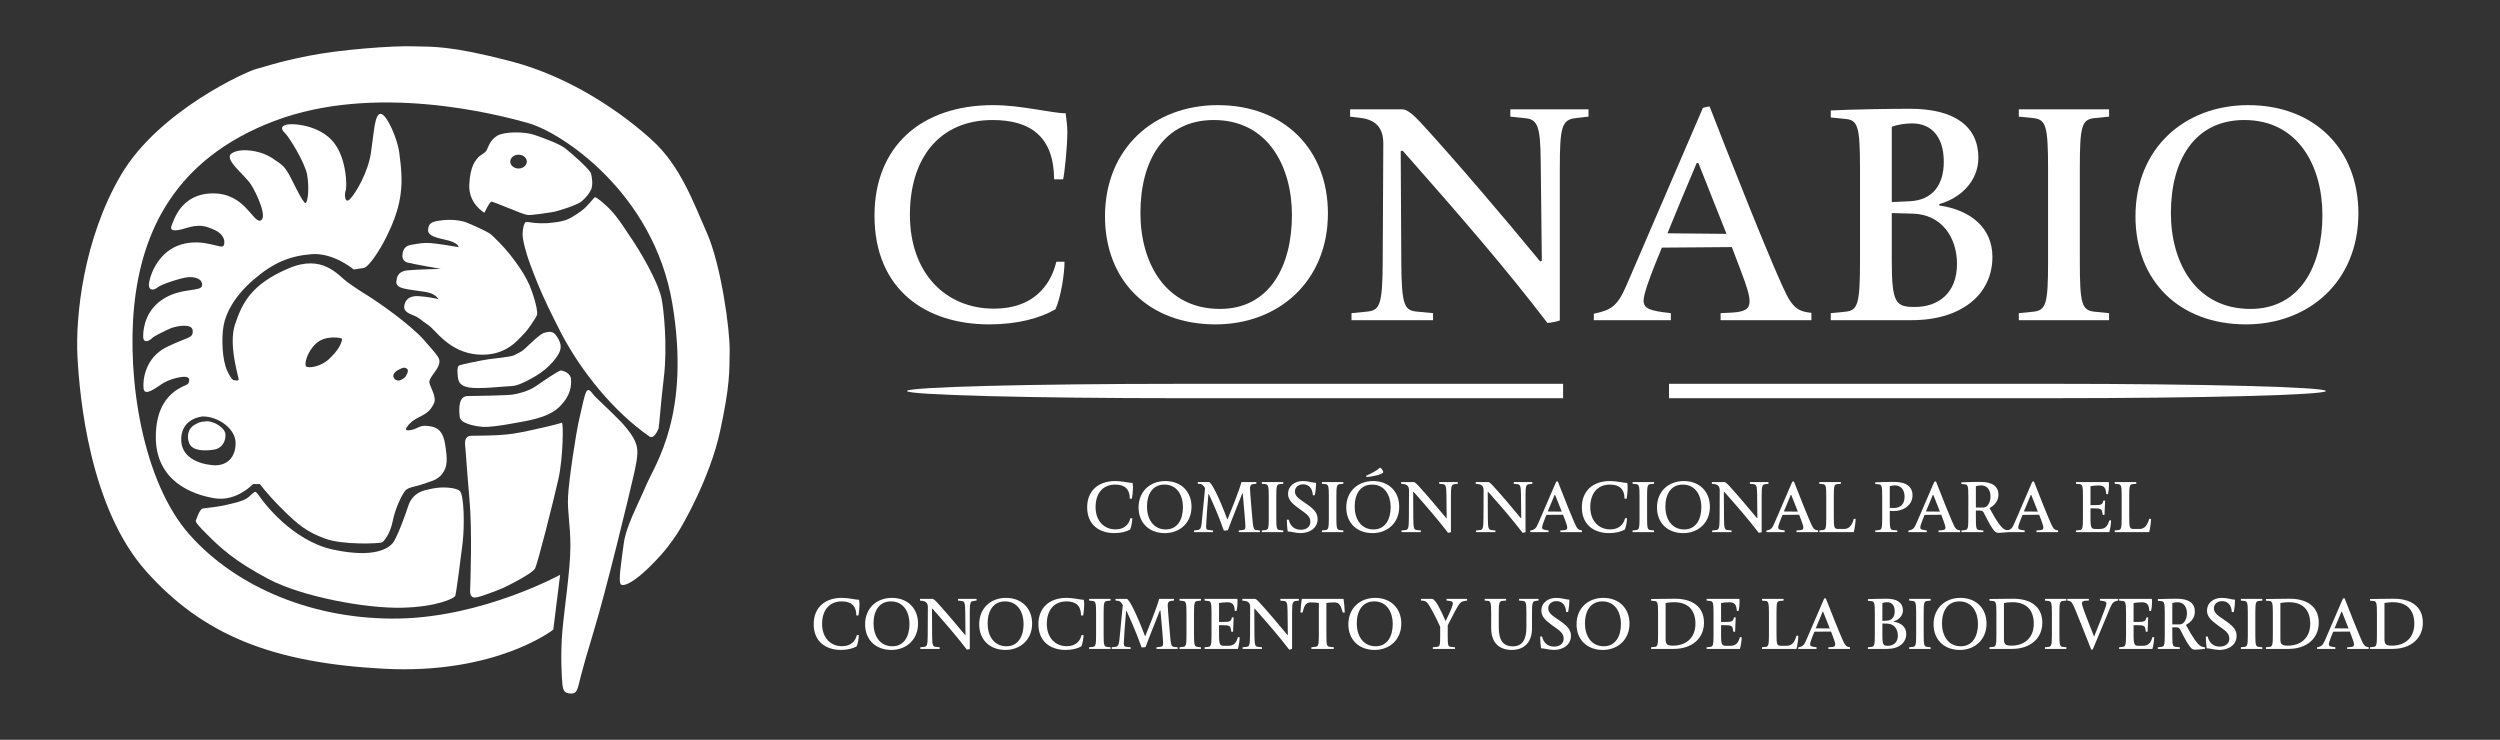 <?xml version="1.0" encoding="utf-8"?>
<!-- Generator: Adobe Illustrator 16.0.0, SVG Export Plug-In . SVG Version: 6.00 Build 0)  -->
<!DOCTYPE svg PUBLIC "-//W3C//DTD SVG 1.1//EN" "http://www.w3.org/Graphics/SVG/1.1/DTD/svg11.dtd">
<svg version="1.1" id="Capa_1" xmlns="http://www.w3.org/2000/svg" xmlns:xlink="http://www.w3.org/1999/xlink" x="0px" y="0px"
	 width="270.335px" height="80px" viewBox="0 0 270.335 80" enable-background="new 0 0 270.335 80" xml:space="preserve">
<rect x="0" y="0" width="270.335" height="80" fill="#333333" stroke="none"/>
<g>
	<g>
		<path fill="#FFFFFF" d="M127.797,43.06c-16.415,0-29.723-0.35-29.723-0.78c0-0.432,13.308-0.777,29.723-0.777h41.228v1.558
			H127.797z"/>
		<path fill="#FFFFFF" d="M221.753,41.502c16.436,0,29.758,0.351,29.758,0.779c0,0.431-13.322,0.778-29.758,0.778h-41.275v-1.558
			H221.753z"/>
	</g>
	<g>
		<path fill="#FFFFFF" d="M120.505,57.647c-1.624,0-2.945-0.888-2.945-2.793c0-1.769,1.191-2.837,3.046-2.837
			c0.729,0,1.508,0.209,1.863,0.209c0.014,0.109,0.042,0.325,0.042,0.469c0,0.405-0.072,1.076-0.108,1.229h-0.23
			c-0.008-1.099-0.606-1.523-1.581-1.523c-1.342,0-2.122,0.951-2.122,2.432c0,1.509,0.923,2.411,2.158,2.411
			c0.967,0,1.444-0.549,1.603-1.205h0.209c0,0.295-0.086,0.888-0.231,1.221C121.819,57.489,121.228,57.647,120.505,57.647z"/>
		<path fill="#FFFFFF" d="M123.119,54.876c0-1.755,1.263-2.858,2.894-2.858c1.711,0,2.83,1.142,2.83,2.779
			c0,1.746-1.271,2.851-2.887,2.851C124.238,57.647,123.119,56.521,123.119,54.876z M127.918,54.84c0-1.234-0.606-2.439-2.006-2.439
			c-1.27,0-1.884,1.024-1.884,2.389c0,1.277,0.643,2.461,2.042,2.461C127.342,57.25,127.918,56.153,127.918,54.84z"/>
		<path fill="#FFFFFF" d="M129.118,57.539v-0.181l0.346-0.035c0.326-0.037,0.412-0.196,0.477-0.745
			c0.036-0.339,0.289-2.886,0.368-3.788c-0.159-0.274-0.31-0.426-0.477-0.448l-0.31-0.035v-0.181h1.205
			c0.26,0,1.061,1.566,1.978,4.014h0.043c0.296-0.715,1.293-3.206,1.494-4.014h1.61v0.181l-0.318,0.035
			c-0.26,0.029-0.368,0.174-0.368,0.462c0,0.369,0.261,3.4,0.304,3.774c0.058,0.491,0.115,0.724,0.396,0.745l0.369,0.035v0.181
			h-2.281v-0.181l0.332-0.035c0.333-0.029,0.383-0.116,0.383-0.404c0-0.354-0.173-2.297-0.287-3.553h-0.052
			c-0.469,1.185-1.119,2.773-1.559,3.978c-0.08,0.009-0.339,0.037-0.426,0.037c-0.627-1.769-1.256-3.133-1.631-3.956h-0.043
			c-0.115,1.227-0.252,3.133-0.252,3.486c0,0.332,0.058,0.391,0.426,0.418l0.318,0.029v0.181H129.118z"/>
		<path fill="#FFFFFF" d="M136.446,57.539v-0.181l0.367-0.035c0.332-0.037,0.383-0.196,0.383-1.293v-2.39
			c0-1.104-0.057-1.256-0.383-1.291l-0.367-0.036v-0.188h2.316v0.188l-0.369,0.036c-0.332,0.035-0.383,0.188-0.383,1.291v2.39
			c0,1.097,0.051,1.256,0.383,1.293l0.369,0.035v0.181H136.446z"/>
		<path fill="#FFFFFF" d="M139.247,57.466c-0.053-0.273-0.094-0.894-0.094-1.27h0.201c0.174,0.715,0.629,1.09,1.328,1.09
			c0.541,0,1.012-0.302,1.012-0.845c0-0.461-0.262-0.751-0.68-1.054l-0.619-0.447c-0.594-0.434-1.113-0.88-1.113-1.522
			c0-0.888,0.723-1.4,1.594-1.4c0.629,0,1.025,0.181,1.432,0.194c0,0.419-0.043,0.938-0.137,1.344h-0.211
			c-0.043-0.787-0.441-1.185-1.061-1.185c-0.484,0-0.873,0.304-0.873,0.772c0,0.433,0.316,0.707,0.814,1.046l0.541,0.376
			c0.832,0.576,1.098,0.996,1.098,1.566c0,0.995-0.895,1.516-1.832,1.516C140.112,57.647,139.593,57.474,139.247,57.466z"/>
		<path fill="#FFFFFF" d="M142.942,57.539v-0.181l0.367-0.035c0.332-0.037,0.383-0.196,0.383-1.293v-2.39
			c0-1.104-0.057-1.256-0.383-1.291l-0.367-0.036v-0.188h2.316v0.188l-0.367,0.036c-0.332,0.035-0.383,0.188-0.383,1.291v2.39
			c0,1.097,0.051,1.256,0.383,1.293l0.367,0.035v0.181H142.942z"/>
		<path fill="#FFFFFF" d="M145.577,54.876c0-1.755,1.264-2.858,2.895-2.858c1.711,0,2.83,1.142,2.83,2.779
			c0,1.746-1.27,2.851-2.887,2.851C146.696,57.647,145.577,56.521,145.577,54.876z M150.378,54.84c0-1.234-0.607-2.439-2.008-2.439
			c-1.27,0-1.883,1.024-1.883,2.389c0,1.277,0.643,2.461,2.043,2.461C149.8,57.25,150.378,56.153,150.378,54.84z M147.743,51.439
			c0.447-0.188,1.176-0.577,1.479-0.865h0.029c0.123,0.079,0.326,0.331,0.326,0.462c0,0.267-1.301,0.534-1.834,0.549V51.439z"/>
		<path fill="#FFFFFF" d="M152.862,53.187l-0.051,0.015l0.014,2.829c0.008,1.162,0.08,1.264,0.434,1.293l0.381,0.035v0.181h-2.092
			v-0.181l0.367-0.035c0.361-0.029,0.426-0.152,0.434-1.293l0.014-3.024c0-0.434-0.217-0.621-0.605-0.664l-0.244-0.028v-0.188h1.342
			c0.121,0,0.287,0.145,0.469,0.339c0.836,0.909,2.107,2.396,3.068,3.565l0.043-0.014l-0.029-2.563
			c-0.008-0.946-0.094-1.075-0.426-1.104l-0.354-0.036v-0.188h2.006v0.188l-0.316,0.036c-0.369,0.035-0.42,0.223-0.42,1.291v3.906
			c-0.072,0.028-0.225,0.057-0.316,0.064C155.503,56.204,154.37,54.896,152.862,53.187z"/>
		<path fill="#FFFFFF" d="M160.925,53.187l-0.051,0.015l0.014,2.829c0.008,1.162,0.08,1.264,0.434,1.293l0.383,0.035v0.181h-2.094
			v-0.181l0.367-0.035c0.363-0.029,0.426-0.152,0.436-1.293l0.014-3.024c0-0.434-0.217-0.621-0.607-0.664l-0.244-0.028v-0.188h1.342
			c0.123,0,0.289,0.145,0.469,0.339c0.838,0.909,2.107,2.396,3.068,3.565l0.043-0.014l-0.029-2.563
			c-0.008-0.946-0.092-1.075-0.426-1.104l-0.354-0.036v-0.188h2.008v0.188l-0.318,0.036c-0.369,0.035-0.418,0.223-0.418,1.291v3.906
			c-0.072,0.028-0.225,0.057-0.318,0.064C163.567,56.204,162.433,54.896,160.925,53.187z"/>
		<path fill="#FFFFFF" d="M165.472,57.539v-0.166c0.449-0.094,0.607-0.188,0.846-0.743l1.957-4.541
			c0.064-0.021,0.129-0.036,0.174-0.036c0.322,0.846,1.746,4.469,2.033,4.945c0.174,0.281,0.326,0.325,0.578,0.354v0.187h-2.332
			v-0.181l0.297-0.015c0.338-0.021,0.447-0.094,0.447-0.296c0-0.137-0.064-0.36-0.217-0.758l-0.238-0.628
			c-0.201,0-1.631,0.015-1.797,0.015l-0.188,0.463c-0.115,0.287-0.281,0.735-0.281,0.894c0,0.21,0.158,0.269,0.699,0.325v0.181
			H165.472z M168.157,53.504h-0.043c-0.236,0.557-0.525,1.256-0.75,1.805l1.516,0.015L168.157,53.504z"/>
		<path fill="#FFFFFF" d="M173.999,57.647c-1.625,0-2.947-0.888-2.947-2.793c0-1.769,1.191-2.837,3.047-2.837
			c0.729,0,1.508,0.209,1.863,0.209c0.014,0.109,0.043,0.325,0.043,0.469c0,0.405-0.072,1.076-0.107,1.229h-0.232
			c-0.008-1.099-0.607-1.523-1.58-1.523c-1.342,0-2.123,0.951-2.123,2.432c0,1.509,0.924,2.411,2.158,2.411
			c0.967,0,1.443-0.549,1.604-1.205h0.209c0,0.295-0.086,0.888-0.232,1.221C175.312,57.489,174.72,57.647,173.999,57.647z"/>
		<path fill="#FFFFFF" d="M176.538,57.539v-0.181l0.369-0.035c0.332-0.037,0.383-0.196,0.383-1.293v-2.39
			c0-1.104-0.059-1.256-0.383-1.291l-0.369-0.036v-0.188h2.318v0.188l-0.369,0.036c-0.332,0.035-0.381,0.188-0.381,1.291v2.39
			c0,1.097,0.049,1.256,0.381,1.293l0.369,0.035v0.181H176.538z"/>
		<path fill="#FFFFFF" d="M179.175,54.876c0-1.755,1.262-2.858,2.895-2.858c1.709,0,2.828,1.142,2.828,2.779
			c0,1.746-1.27,2.851-2.887,2.851C180.292,57.647,179.175,56.521,179.175,54.876z M183.974,54.84c0-1.234-0.605-2.439-2.006-2.439
			c-1.27,0-1.885,1.024-1.885,2.389c0,1.277,0.645,2.461,2.043,2.461C183.396,57.25,183.974,56.153,183.974,54.84z"/>
		<path fill="#FFFFFF" d="M186.458,53.187l-0.051,0.015l0.016,2.829c0.006,1.162,0.078,1.264,0.432,1.293l0.383,0.035v0.181h-2.094
			v-0.181l0.369-0.035c0.361-0.029,0.426-0.152,0.434-1.293l0.014-3.024c0-0.434-0.217-0.621-0.605-0.664l-0.246-0.028v-0.188h1.342
			c0.123,0,0.289,0.145,0.471,0.339c0.836,0.909,2.105,2.396,3.066,3.565l0.043-0.014l-0.027-2.563
			c-0.008-0.946-0.094-1.075-0.428-1.104l-0.354-0.036v-0.188h2.008v0.188l-0.318,0.036c-0.367,0.035-0.418,0.223-0.418,1.291v3.906
			c-0.072,0.028-0.223,0.057-0.318,0.064C189.101,56.204,187.966,54.896,186.458,53.187z"/>
		<path fill="#FFFFFF" d="M191.007,57.539v-0.166c0.447-0.094,0.605-0.188,0.844-0.743l1.957-4.541
			c0.064-0.021,0.129-0.036,0.172-0.036c0.326,0.846,1.746,4.469,2.035,4.945c0.174,0.281,0.326,0.325,0.578,0.354v0.187h-2.33
			v-0.181l0.295-0.015c0.34-0.021,0.447-0.094,0.447-0.296c0-0.137-0.064-0.36-0.217-0.758l-0.238-0.628
			c-0.201,0-1.631,0.015-1.797,0.015l-0.188,0.463c-0.115,0.287-0.283,0.735-0.283,0.894c0,0.21,0.16,0.269,0.701,0.325v0.181
			H191.007z M193.69,53.504h-0.043c-0.238,0.557-0.525,1.256-0.75,1.805l1.516,0.015L193.69,53.504z"/>
		<path fill="#FFFFFF" d="M196.731,57.358l0.367-0.035c0.324-0.029,0.383-0.196,0.383-1.293v-2.39c0-1.104-0.059-1.262-0.383-1.291
			l-0.367-0.036v-0.188h2.33v0.188l-0.383,0.036c-0.33,0.029-0.381,0.188-0.381,1.291v2.318c0,1.14,0.057,1.24,0.504,1.24h0.613
			c0.557,0,0.861-0.417,1.041-1.089h0.201c0,0.346-0.094,1.061-0.201,1.429h-3.725V57.358z"/>
		<path fill="#FFFFFF" d="M202.78,57.539v-0.181l0.369-0.035c0.33-0.029,0.381-0.196,0.381-1.293v-2.39
			c0-1.089-0.057-1.24-0.381-1.27l-0.369-0.035v-0.181c0.57-0.029,1.639-0.044,2.057-0.044c1.322,0,1.971,0.548,1.971,1.458
			c0,1.062-0.975,1.695-2.029,1.695c-0.158,0-0.295-0.007-0.432-0.021v0.786c0,1.097,0.051,1.264,0.383,1.293l0.426,0.035v0.181
			H202.78z M205.95,53.699c0-0.729-0.406-1.213-1.033-1.213c-0.209,0-0.455,0.051-0.57,0.086v2.347
			c0.137,0.015,0.266,0.015,0.402,0.015C205.56,54.934,205.95,54.479,205.95,53.699z"/>
		<path fill="#FFFFFF" d="M206.366,57.539v-0.166c0.449-0.094,0.607-0.188,0.846-0.743l1.955-4.541
			c0.066-0.021,0.131-0.036,0.176-0.036c0.324,0.846,1.746,4.469,2.035,4.945c0.172,0.281,0.324,0.325,0.576,0.354v0.187h-2.33
			v-0.181l0.295-0.015c0.34-0.021,0.449-0.094,0.449-0.296c0-0.137-0.066-0.36-0.219-0.758l-0.236-0.628
			c-0.203,0-1.633,0.015-1.799,0.015l-0.188,0.463c-0.115,0.287-0.281,0.735-0.281,0.894c0,0.21,0.158,0.269,0.701,0.325v0.181
			H206.366z M209.054,53.504h-0.045c-0.238,0.557-0.525,1.256-0.75,1.805l1.516,0.015L209.054,53.504z"/>
		<path fill="#FFFFFF" d="M212.091,57.539v-0.181l0.369-0.035c0.332-0.029,0.383-0.196,0.383-1.293v-2.39
			c0-1.089-0.057-1.24-0.383-1.27l-0.369-0.035v-0.181c0.572-0.029,1.641-0.044,2.059-0.044c1.328,0,1.949,0.505,1.949,1.393
			c0,0.736-0.498,1.185-0.967,1.437c0.75,1.4,1.277,2.144,1.646,2.318c0.15,0.07,0.258,0.094,0.402,0.094v0.187
			c-0.629,0.058-0.945,0.079-1.074,0.079c-0.123,0-0.225-0.029-0.326-0.101c-0.324-0.253-0.736-1.01-1.168-1.884
			c-0.158-0.332-0.238-0.426-0.498-0.426h-0.455v0.845c0,1.097,0.049,1.241,0.383,1.271l0.426,0.035v0.181H212.091z M214.481,54.882
			c0.418,0,0.758-0.533,0.758-1.197c0-0.729-0.389-1.198-1.012-1.198c-0.209,0-0.455,0.051-0.568,0.086v2.31H214.481z"/>
		<path fill="#FFFFFF" d="M216.958,57.539v-0.166c0.447-0.094,0.605-0.188,0.846-0.743l1.955-4.541
			c0.064-0.021,0.129-0.036,0.174-0.036c0.324,0.846,1.746,4.469,2.035,4.945c0.172,0.281,0.324,0.325,0.576,0.354v0.187h-2.33
			v-0.181l0.297-0.015c0.338-0.021,0.445-0.094,0.445-0.296c0-0.137-0.064-0.36-0.215-0.758l-0.24-0.628
			c-0.201,0-1.629,0.015-1.795,0.015l-0.189,0.463c-0.115,0.287-0.279,0.735-0.279,0.894c0,0.21,0.158,0.269,0.699,0.325v0.181
			H216.958z M219.644,53.504h-0.043c-0.238,0.557-0.527,1.256-0.752,1.805l1.516,0.015L219.644,53.504z"/>
		<path fill="#FFFFFF" d="M224.487,57.539v-0.181l0.369-0.035c0.324-0.029,0.381-0.196,0.381-1.293v-2.39
			c0-1.104-0.057-1.262-0.381-1.291l-0.369-0.036v-0.188h3.545c0.014,0.107,0.021,0.224,0.021,0.331c0,0.34-0.043,0.702-0.109,0.976
			h-0.188c-0.043-0.629-0.188-0.938-0.809-0.938c-0.303,0-0.686,0.043-0.895,0.078v2.05h0.396c0.787,0,0.902-0.057,0.996-0.49h0.189
			l-0.066,1.545h-0.188l-0.051-0.296c-0.064-0.332-0.188-0.411-0.902-0.411h-0.375v1.047c0,1.11,0.102,1.183,0.584,1.183h0.404
			c0.635,0,0.875-0.324,1.047-0.931h0.195c-0.006,0.391-0.088,0.91-0.195,1.271H224.487z"/>
		<path fill="#FFFFFF" d="M228.675,57.358l0.367-0.035c0.326-0.029,0.383-0.196,0.383-1.293v-2.39c0-1.104-0.057-1.262-0.383-1.291
			l-0.367-0.036v-0.188h2.33v0.188l-0.383,0.036c-0.332,0.029-0.381,0.188-0.381,1.291v2.318c0,1.14,0.057,1.24,0.504,1.24h0.613
			c0.557,0,0.859-0.417,1.041-1.089h0.201c0,0.346-0.094,1.061-0.201,1.429h-3.725V57.358z"/>
		<path fill="#FFFFFF" d="M90.933,70.279c-1.624,0-2.945-0.888-2.945-2.792c0-1.77,1.191-2.838,3.046-2.838
			c0.729,0,1.508,0.21,1.862,0.21c0.015,0.107,0.043,0.324,0.043,0.469c0,0.404-0.072,1.075-0.108,1.228h-0.231
			c-0.007-1.097-0.606-1.524-1.581-1.524c-1.342,0-2.122,0.954-2.122,2.434c0,1.51,0.924,2.411,2.158,2.411
			c0.967,0,1.443-0.549,1.603-1.206h0.209c0,0.296-0.086,0.888-0.231,1.22C92.247,70.121,91.655,70.279,90.933,70.279z"/>
		<path fill="#FFFFFF" d="M93.547,67.508c0-1.754,1.263-2.858,2.895-2.858c1.711,0,2.83,1.141,2.83,2.779
			c0,1.747-1.271,2.851-2.887,2.851C94.666,70.279,93.547,69.154,93.547,67.508z M98.347,67.472c0-1.233-0.606-2.44-2.006-2.44
			c-1.271,0-1.884,1.026-1.884,2.391c0,1.277,0.643,2.461,2.042,2.461C97.769,69.883,98.347,68.786,98.347,67.472z"/>
		<path fill="#FFFFFF" d="M100.831,65.819l-0.051,0.014l0.014,2.83c0.007,1.162,0.08,1.263,0.434,1.291l0.382,0.036v0.181h-2.093
			V69.99l0.368-0.036c0.361-0.028,0.426-0.151,0.433-1.291l0.014-3.024c0-0.434-0.216-0.621-0.606-0.665l-0.246-0.029v-0.187h1.342
			c0.123,0,0.289,0.145,0.469,0.34c0.838,0.909,2.108,2.396,3.068,3.565l0.043-0.014l-0.028-2.563
			c-0.007-0.945-0.094-1.075-0.426-1.104l-0.354-0.038v-0.187h2.007v0.187l-0.317,0.038c-0.369,0.035-0.418,0.223-0.418,1.291v3.906
			c-0.073,0.028-0.225,0.057-0.318,0.064C103.473,68.837,102.339,67.529,100.831,65.819z"/>
		<path fill="#FFFFFF" d="M105.884,67.508c0-1.754,1.263-2.858,2.895-2.858c1.71,0,2.829,1.141,2.829,2.779
			c0,1.747-1.271,2.851-2.887,2.851C107.003,70.279,105.884,69.154,105.884,67.508z M110.685,67.472c0-1.233-0.607-2.44-2.007-2.44
			c-1.27,0-1.884,1.026-1.884,2.391c0,1.277,0.643,2.461,2.043,2.461C110.106,69.883,110.685,68.786,110.685,67.472z"/>
		<path fill="#FFFFFF" d="M115.232,70.279c-1.624,0-2.945-0.888-2.945-2.792c0-1.77,1.191-2.838,3.046-2.838
			c0.729,0,1.508,0.21,1.862,0.21c0.015,0.107,0.044,0.324,0.044,0.469c0,0.404-0.073,1.075-0.108,1.228h-0.232
			c-0.007-1.097-0.605-1.524-1.58-1.524c-1.342,0-2.122,0.954-2.122,2.434c0,1.51,0.924,2.411,2.158,2.411
			c0.967,0,1.443-0.549,1.603-1.206h0.209c0,0.296-0.086,0.888-0.231,1.22C116.546,70.121,115.954,70.279,115.232,70.279z"/>
		<path fill="#FFFFFF" d="M117.774,70.171V69.99l0.368-0.036c0.332-0.035,0.383-0.194,0.383-1.291v-2.39
			c0-1.104-0.058-1.256-0.383-1.291l-0.368-0.038v-0.187h2.317v0.187l-0.368,0.038c-0.332,0.035-0.383,0.187-0.383,1.291v2.39
			c0,1.097,0.051,1.256,0.383,1.291l0.368,0.036v0.181H117.774z"/>
		<path fill="#FFFFFF" d="M120.221,70.171V69.99l0.346-0.036c0.325-0.035,0.412-0.194,0.477-0.743
			c0.036-0.339,0.288-2.886,0.368-3.789c-0.159-0.274-0.31-0.426-0.477-0.448l-0.311-0.035v-0.181h1.206
			c0.259,0,1.061,1.567,1.978,4.013h0.042c0.296-0.714,1.292-3.204,1.495-4.013h1.609v0.181l-0.317,0.035
			c-0.26,0.029-0.368,0.174-0.368,0.463c0,0.369,0.26,3.4,0.302,3.774c0.058,0.491,0.116,0.722,0.397,0.743l0.368,0.036v0.181h-2.28
			V69.99l0.332-0.036c0.333-0.028,0.383-0.114,0.383-0.403c0-0.354-0.173-2.296-0.289-3.552h-0.051
			c-0.469,1.185-1.118,2.771-1.559,3.978c-0.079,0.007-0.339,0.036-0.425,0.036c-0.628-1.769-1.256-3.133-1.631-3.955h-0.043
			c-0.116,1.227-0.252,3.132-0.252,3.485c0,0.333,0.058,0.39,0.425,0.419l0.318,0.028v0.181H120.221z"/>
		<path fill="#FFFFFF" d="M127.548,70.171V69.99l0.368-0.036c0.332-0.035,0.383-0.194,0.383-1.291v-2.39
			c0-1.104-0.058-1.256-0.383-1.291l-0.368-0.038v-0.187h2.317v0.187l-0.368,0.038c-0.332,0.035-0.383,0.187-0.383,1.291v2.39
			c0,1.097,0.051,1.256,0.383,1.291l0.368,0.036v0.181H127.548z"/>
		<path fill="#FFFFFF" d="M130.255,70.171V69.99l0.368-0.036c0.325-0.028,0.383-0.194,0.383-1.291v-2.39
			c0-1.104-0.058-1.263-0.383-1.291l-0.368-0.038v-0.187h3.544c0.014,0.108,0.021,0.225,0.021,0.333
			c0,0.338-0.043,0.699-0.108,0.974h-0.188c-0.043-0.628-0.188-0.938-0.809-0.938c-0.303,0-0.686,0.043-0.895,0.079v2.05h0.397
			c0.787,0,0.903-0.058,0.996-0.491h0.188l-0.064,1.546h-0.188l-0.051-0.296c-0.065-0.333-0.188-0.412-0.902-0.412h-0.375v1.048
			c0,1.11,0.102,1.183,0.585,1.183h0.404c0.635,0,0.873-0.324,1.047-0.931h0.194c-0.007,0.391-0.086,0.91-0.194,1.27H130.255z"/>
		<path fill="#FFFFFF" d="M135.683,65.819l-0.05,0.014l0.015,2.83c0.007,1.162,0.079,1.263,0.433,1.291l0.383,0.036v0.181h-2.094
			V69.99l0.368-0.036c0.361-0.028,0.426-0.151,0.434-1.291l0.014-3.024c0-0.434-0.216-0.621-0.605-0.665l-0.246-0.029v-0.187h1.344
			c0.122,0,0.289,0.145,0.468,0.34c0.836,0.909,2.107,2.396,3.068,3.565l0.043-0.014l-0.029-2.563
			c-0.006-0.945-0.094-1.075-0.426-1.104l-0.354-0.038v-0.187h2.006v0.187l-0.316,0.038c-0.369,0.035-0.42,0.223-0.42,1.291v3.906
			c-0.072,0.028-0.223,0.057-0.316,0.064C138.325,68.837,137.192,67.529,135.683,65.819z"/>
		<path fill="#FFFFFF" d="M145.276,64.758c0.066,0.333,0.131,1.083,0.139,1.48h-0.217c-0.209-0.795-0.391-1.098-0.895-1.098
			c-0.275,0-0.666,0.022-0.875,0.058v3.486c0,1.141,0.051,1.227,0.412,1.264l0.389,0.042v0.181h-2.424V69.99l0.391-0.042
			c0.352-0.037,0.416-0.137,0.416-1.264v-3.486c-0.223-0.035-0.598-0.058-0.865-0.058c-0.533,0-0.707,0.303-0.9,1.098h-0.219
			c0.008-0.397,0.08-1.147,0.139-1.48H145.276z"/>
		<path fill="#FFFFFF" d="M145.804,67.508c0-1.754,1.266-2.858,2.896-2.858c1.709,0,2.828,1.141,2.828,2.779
			c0,1.747-1.27,2.851-2.887,2.851C146.923,70.279,145.804,69.154,145.804,67.508z M150.604,67.472c0-1.233-0.605-2.44-2.006-2.44
			c-1.271,0-1.885,1.026-1.885,2.391c0,1.277,0.643,2.461,2.043,2.461C150.026,69.883,150.604,68.786,150.604,67.472z"/>
		<path fill="#FFFFFF" d="M154.937,69.99l0.391-0.036c0.375-0.035,0.404-0.114,0.404-1.248v-0.932
			c-0.492-1.09-0.99-1.998-1.242-2.389c-0.215-0.332-0.412-0.447-0.838-0.447v-0.181h1.178c0.158,0,0.359,0.166,0.656,0.679
			c0.23,0.404,0.549,1.067,0.816,1.689h0.035c0.578-1.17,0.766-1.653,0.766-1.863c0-0.158-0.072-0.245-0.318-0.274l-0.367-0.05
			v-0.181h2.223v0.187c-0.469,0.059-0.6,0.103-0.787,0.313c-0.26,0.295-0.773,1.305-1.307,2.367v1.082
			c0,1.155,0.037,1.213,0.404,1.248l0.383,0.036v0.181h-2.396V69.99z"/>
		<path fill="#FFFFFF" d="M161.247,67.926v-1.659c0-1.141-0.08-1.264-0.377-1.293l-0.324-0.035v-0.181h2.316v0.181l-0.383,0.035
			c-0.354,0.029-0.412,0.195-0.412,1.293v1.53c0,1.457,0.471,2.093,1.525,2.093c1.053,0,1.465-0.772,1.465-2.05v-1.573
			c0-1.141-0.059-1.264-0.42-1.293l-0.375-0.035v-0.181h2.109v0.181l-0.297,0.035c-0.354,0.044-0.412,0.195-0.412,1.293v1.71
			c0,1.38-0.771,2.303-2.18,2.303C162.112,70.279,161.247,69.5,161.247,67.926z"/>
		<path fill="#FFFFFF" d="M166.64,70.099c-0.051-0.273-0.096-0.895-0.096-1.271h0.203c0.174,0.715,0.629,1.091,1.328,1.091
			c0.541,0,1.01-0.304,1.01-0.845c0-0.463-0.26-0.751-0.678-1.054l-0.621-0.447c-0.592-0.434-1.111-0.88-1.111-1.522
			c0-0.888,0.723-1.401,1.596-1.401c0.627,0,1.023,0.181,1.43,0.195c0,0.418-0.045,0.938-0.139,1.343h-0.207
			c-0.045-0.788-0.441-1.185-1.063-1.185c-0.482,0-0.873,0.303-0.873,0.773c0,0.433,0.316,0.707,0.814,1.046l0.543,0.375
			c0.828,0.577,1.096,0.997,1.096,1.566c0,0.996-0.895,1.516-1.832,1.516C167.505,70.279,166.985,70.107,166.64,70.099z"/>
		<path fill="#FFFFFF" d="M170.479,67.508c0-1.754,1.264-2.858,2.895-2.858c1.709,0,2.83,1.141,2.83,2.779
			c0,1.747-1.271,2.851-2.889,2.851C171.597,70.279,170.479,69.154,170.479,67.508z M175.28,67.472c0-1.233-0.607-2.44-2.008-2.44
			c-1.27,0-1.885,1.026-1.885,2.391c0,1.277,0.643,2.461,2.043,2.461C174.702,69.883,175.28,68.786,175.28,67.472z"/>
		<path fill="#FFFFFF" d="M178.542,69.99l0.369-0.036c0.332-0.028,0.383-0.194,0.383-1.291v-2.39c0-1.104-0.059-1.256-0.383-1.285
			l-0.369-0.035v-0.181c1.127-0.007,1.928-0.029,2.592-0.029c1.623,0,3.125,0.679,3.125,2.599c0,1.638-1.234,2.829-3.305,2.829
			h-2.412V69.99z M180.11,69.111c0,0.569,0.172,0.706,0.807,0.706c1.35,0,2.418-0.794,2.418-2.374c0-1.545-0.873-2.323-2.295-2.323
			c-0.252,0-0.635,0.021-0.93,0.093V69.111z"/>
		<path fill="#FFFFFF" d="M184.542,70.171V69.99l0.367-0.036c0.326-0.028,0.383-0.194,0.383-1.291v-2.39
			c0-1.104-0.057-1.263-0.383-1.291l-0.367-0.038v-0.187h3.543c0.016,0.108,0.023,0.225,0.023,0.333
			c0,0.338-0.045,0.699-0.109,0.974h-0.188c-0.043-0.628-0.188-0.938-0.809-0.938c-0.303,0-0.686,0.043-0.896,0.079v2.05h0.398
			c0.785,0,0.902-0.058,0.996-0.491h0.188l-0.064,1.546h-0.188l-0.051-0.296c-0.066-0.333-0.188-0.412-0.902-0.412h-0.377v1.048
			c0,1.11,0.104,1.183,0.586,1.183h0.404c0.635,0,0.875-0.324,1.047-0.931h0.195c-0.008,0.391-0.088,0.91-0.195,1.27H184.542z"/>
		<path fill="#FFFFFF" d="M190.532,69.99l0.369-0.036c0.324-0.028,0.381-0.194,0.381-1.291v-2.39c0-1.104-0.057-1.263-0.381-1.291
			l-0.369-0.038v-0.187h2.332v0.187l-0.381,0.038c-0.334,0.028-0.383,0.187-0.383,1.291v2.317c0,1.14,0.057,1.241,0.504,1.241h0.613
			c0.557,0,0.859-0.418,1.041-1.089h0.201c0,0.345-0.094,1.06-0.201,1.428h-3.727V69.99z"/>
		<path fill="#FFFFFF" d="M194.454,70.171v-0.166c0.447-0.094,0.605-0.188,0.844-0.742l1.957-4.54
			c0.063-0.022,0.129-0.037,0.172-0.037c0.324,0.846,1.746,4.469,2.035,4.945c0.174,0.28,0.324,0.323,0.578,0.353v0.188h-2.332
			V69.99l0.297-0.014c0.338-0.022,0.447-0.094,0.447-0.296c0-0.138-0.064-0.361-0.217-0.758l-0.238-0.629
			c-0.201,0-1.631,0.016-1.797,0.016l-0.188,0.461c-0.115,0.289-0.281,0.737-0.281,0.896c0,0.21,0.158,0.267,0.699,0.324v0.181
			H194.454z M197.138,66.136h-0.043c-0.236,0.558-0.527,1.257-0.752,1.806l1.518,0.014L197.138,66.136z"/>
		<path fill="#FFFFFF" d="M201.983,69.99l0.367-0.036c0.324-0.028,0.383-0.194,0.383-1.291v-2.39c0-1.09-0.059-1.242-0.383-1.271
			l-0.367-0.036v-0.181c0.563-0.028,1.551-0.043,2.035-0.043c1.176,0,1.754,0.477,1.754,1.256c0,0.606-0.463,1.039-1.004,1.191
			v0.036c0.801,0.115,1.363,0.57,1.363,1.321c0,0.967-0.801,1.623-2.07,1.623h-2.078V69.99z M203.997,67.118
			c0.619-0.021,0.887-0.447,0.887-1.012c0-0.647-0.318-0.986-0.816-0.986c-0.18,0-0.389,0.034-0.52,0.085v1.935L203.997,67.118z
			 M205.224,68.728c0-0.686-0.396-1.278-1.148-1.292l-0.527-0.014v1.228c0,1.104,0.107,1.183,0.6,1.183
			C204.733,69.832,205.224,69.485,205.224,68.728z"/>
		<path fill="#FFFFFF" d="M206.45,70.171V69.99l0.369-0.036c0.332-0.035,0.383-0.194,0.383-1.291v-2.39
			c0-1.104-0.059-1.256-0.383-1.291l-0.369-0.038v-0.187h2.318v0.187l-0.369,0.038c-0.332,0.035-0.383,0.187-0.383,1.291v2.39
			c0,1.097,0.051,1.256,0.383,1.291l0.369,0.036v0.181H206.45z"/>
		<path fill="#FFFFFF" d="M209.085,67.508c0-1.754,1.264-2.858,2.895-2.858c1.711,0,2.83,1.141,2.83,2.779
			c0,1.747-1.27,2.851-2.887,2.851C210.204,70.279,209.085,69.154,209.085,67.508z M213.886,67.472c0-1.233-0.605-2.44-2.008-2.44
			c-1.27,0-1.883,1.026-1.883,2.391c0,1.277,0.643,2.461,2.043,2.461C213.308,69.883,213.886,68.786,213.886,67.472z"/>
		<path fill="#FFFFFF" d="M215.128,69.99l0.367-0.036c0.332-0.028,0.383-0.194,0.383-1.291v-2.39c0-1.104-0.057-1.256-0.383-1.285
			l-0.367-0.035v-0.181c1.125-0.007,1.926-0.029,2.592-0.029c1.623,0,3.125,0.679,3.125,2.599c0,1.638-1.234,2.829-3.307,2.829
			h-2.41V69.99z M216.694,69.111c0,0.569,0.174,0.706,0.809,0.706c1.35,0,2.418-0.794,2.418-2.374c0-1.545-0.873-2.323-2.295-2.323
			c-0.254,0-0.637,0.021-0.932,0.093V69.111z"/>
		<path fill="#FFFFFF" d="M221.128,70.171V69.99l0.367-0.036c0.332-0.035,0.383-0.194,0.383-1.291v-2.39
			c0-1.104-0.059-1.256-0.383-1.291l-0.367-0.038v-0.187h2.316v0.187l-0.369,0.038c-0.332,0.035-0.383,0.187-0.383,1.291v2.39
			c0,1.097,0.051,1.256,0.383,1.291l0.369,0.036v0.181H221.128z"/>
		<path fill="#FFFFFF" d="M224.122,65.3c-0.166-0.289-0.316-0.326-0.576-0.355v-0.187h2.33v0.181l-0.295,0.015
			c-0.34,0.021-0.447,0.094-0.447,0.296c0,0.137,0.064,0.36,0.209,0.758c0.152,0.412,0.707,1.862,1.082,2.793h0.037
			c0.396-0.96,0.916-2.354,1.031-2.635c0.115-0.289,0.281-0.736,0.281-0.902c0-0.209-0.158-0.267-0.699-0.324v-0.181h1.969v0.173
			c-0.439,0.101-0.613,0.189-0.844,0.737l-1.896,4.547c-0.059,0.021-0.131,0.035-0.168,0.035
			C225.79,69.399,224.39,65.768,224.122,65.3z"/>
		<path fill="#FFFFFF" d="M229.147,70.171V69.99l0.367-0.036c0.324-0.028,0.383-0.194,0.383-1.291v-2.39
			c0-1.104-0.059-1.263-0.383-1.291l-0.367-0.038v-0.187h3.543c0.016,0.108,0.021,0.225,0.021,0.333
			c0,0.338-0.043,0.699-0.107,0.974h-0.188c-0.043-0.628-0.188-0.938-0.809-0.938c-0.303,0-0.686,0.043-0.895,0.079v2.05h0.396
			c0.787,0,0.902-0.058,0.996-0.491h0.188l-0.064,1.546h-0.188l-0.051-0.296c-0.064-0.333-0.188-0.412-0.902-0.412h-0.375v1.048
			c0,1.11,0.102,1.183,0.584,1.183h0.404c0.635,0,0.873-0.324,1.047-0.931h0.193c-0.006,0.391-0.084,0.91-0.193,1.27H229.147z"/>
		<path fill="#FFFFFF" d="M233.335,70.171V69.99l0.367-0.036c0.332-0.028,0.383-0.194,0.383-1.291v-2.39
			c0-1.09-0.059-1.242-0.383-1.271l-0.367-0.036v-0.181c0.568-0.028,1.637-0.043,2.057-0.043c1.326,0,1.947,0.506,1.947,1.393
			c0,0.736-0.498,1.185-0.967,1.438c0.752,1.401,1.279,2.144,1.646,2.316c0.152,0.072,0.26,0.094,0.404,0.094v0.188
			c-0.629,0.058-0.945,0.079-1.076,0.079c-0.123,0-0.223-0.028-0.324-0.1c-0.324-0.253-0.736-1.012-1.17-1.884
			c-0.158-0.333-0.236-0.427-0.498-0.427h-0.455v0.845c0,1.098,0.051,1.241,0.383,1.27l0.426,0.036v0.181H233.335z M235.724,67.516
			c0.418,0,0.758-0.534,0.758-1.199c0-0.729-0.391-1.196-1.012-1.196c-0.209,0-0.455,0.049-0.57,0.085v2.311H235.724z"/>
		<path fill="#FFFFFF" d="M238.618,70.099c-0.051-0.273-0.094-0.895-0.094-1.271h0.201c0.174,0.715,0.629,1.091,1.328,1.091
			c0.543,0,1.012-0.304,1.012-0.845c0-0.463-0.26-0.751-0.68-1.054l-0.619-0.447c-0.592-0.434-1.113-0.88-1.113-1.522
			c0-0.888,0.723-1.401,1.596-1.401c0.629,0,1.025,0.181,1.43,0.195c0,0.418-0.043,0.938-0.137,1.343h-0.209
			c-0.043-0.788-0.441-1.185-1.063-1.185c-0.482,0-0.873,0.303-0.873,0.773c0,0.433,0.318,0.707,0.816,1.046l0.541,0.375
			c0.83,0.577,1.098,0.997,1.098,1.566c0,0.996-0.896,1.516-1.834,1.516C239.485,70.279,238.966,70.107,238.618,70.099z"/>
		<path fill="#FFFFFF" d="M242.315,70.171V69.99l0.367-0.036c0.332-0.035,0.383-0.194,0.383-1.291v-2.39
			c0-1.104-0.059-1.256-0.383-1.291l-0.367-0.038v-0.187h2.316v0.187l-0.369,0.038c-0.332,0.035-0.383,0.187-0.383,1.291v2.39
			c0,1.097,0.051,1.256,0.383,1.291l0.369,0.036v0.181H242.315z"/>
		<path fill="#FFFFFF" d="M245.022,69.99l0.367-0.036c0.332-0.028,0.383-0.194,0.383-1.291v-2.39c0-1.104-0.059-1.256-0.383-1.285
			l-0.367-0.035v-0.181c1.125-0.007,1.926-0.029,2.59-0.029c1.625,0,3.125,0.679,3.125,2.599c0,1.638-1.234,2.829-3.305,2.829h-2.41
			V69.99z M246.587,69.111c0,0.569,0.176,0.706,0.809,0.706c1.35,0,2.418-0.794,2.418-2.374c0-1.545-0.873-2.323-2.295-2.323
			c-0.252,0-0.635,0.021-0.932,0.093V69.111z"/>
		<path fill="#FFFFFF" d="M250.55,70.171v-0.166c0.449-0.094,0.607-0.188,0.846-0.742l1.957-4.54
			c0.064-0.022,0.129-0.037,0.172-0.037c0.326,0.846,1.746,4.469,2.037,4.945c0.172,0.28,0.324,0.323,0.576,0.353v0.188h-2.332
			V69.99l0.297-0.014c0.34-0.022,0.447-0.094,0.447-0.296c0-0.138-0.064-0.361-0.217-0.758l-0.238-0.629
			c-0.201,0-1.631,0.016-1.797,0.016l-0.188,0.461c-0.115,0.289-0.281,0.737-0.281,0.896c0,0.21,0.158,0.267,0.701,0.324v0.181
			H250.55z M253.237,66.136h-0.045c-0.236,0.558-0.525,1.257-0.75,1.806l1.516,0.014L253.237,66.136z"/>
		<path fill="#FFFFFF" d="M256.276,69.99l0.367-0.036c0.332-0.028,0.383-0.194,0.383-1.291v-2.39c0-1.104-0.057-1.256-0.383-1.285
			l-0.367-0.035v-0.181c1.125-0.007,1.928-0.029,2.59-0.029c1.625,0,3.127,0.679,3.127,2.599c0,1.638-1.234,2.829-3.307,2.829h-2.41
			V69.99z M257.841,69.111c0,0.569,0.174,0.706,0.809,0.706c1.352,0,2.42-0.794,2.42-2.374c0-1.545-0.875-2.323-2.297-2.323
			c-0.252,0-0.635,0.021-0.932,0.093V69.111z"/>
	</g>
	<g>
		<path fill="#FFFFFF" d="M106.965,35.077c-6.839,0-12.402-3.739-12.402-11.763c0-7.448,5.016-11.946,12.828-11.946
			c3.07,0,6.353,0.881,7.843,0.881c0.06,0.456,0.182,1.368,0.182,1.976c0,1.703-0.304,4.529-0.456,5.168h-0.973
			c-0.03-4.621-2.553-6.414-6.657-6.414c-5.654,0-8.937,4.013-8.937,10.244c0,6.353,3.89,10.153,9.088,10.153
			c4.073,0,6.08-2.311,6.749-5.077h0.881c0,1.246-0.365,3.739-0.973,5.137C112.498,34.408,110.005,35.077,106.965,35.077z"/>
		<path fill="#FFFFFF" d="M119.488,23.405c0-7.387,5.319-12.037,12.189-12.037c7.203,0,11.916,4.803,11.916,11.703
			c0,7.356-5.35,12.006-12.159,12.006C124.199,35.077,119.488,30.335,119.488,23.405z M139.702,23.252
			c0-5.198-2.555-10.274-8.45-10.274c-5.351,0-7.934,4.316-7.934,10.062c0,5.38,2.706,10.365,8.603,10.365
			C137.271,33.405,139.702,28.785,139.702,23.252z"/>
		<path fill="#FFFFFF" d="M151.677,16.292l-0.213,0.061l0.063,11.916c0.029,4.894,0.332,5.319,1.822,5.441l1.611,0.152v0.76h-8.816
			v-0.76l1.551-0.152c1.521-0.122,1.795-0.638,1.824-5.441l0.063-12.736c0-1.824-0.912-2.614-2.555-2.796l-1.033-0.122v-0.791h5.654
			c0.516,0,1.215,0.608,1.975,1.429c3.525,3.83,8.877,10.092,12.918,15.016l0.184-0.061l-0.121-10.791
			c-0.031-3.982-0.395-4.529-1.795-4.651l-1.488-0.152v-0.791h8.451v0.791l-1.338,0.152c-1.551,0.152-1.764,0.942-1.764,5.441
			v16.444c-0.305,0.123-0.941,0.244-1.338,0.273C162.802,28.998,158.03,23.496,151.677,16.292z"/>
		<path fill="#FFFFFF" d="M172.347,34.621v-0.699c1.885-0.395,2.553-0.79,3.557-3.131l8.236-19.12
			c0.273-0.091,0.549-0.152,0.73-0.152c1.367,3.556,7.355,18.815,8.572,20.821c0.729,1.186,1.367,1.368,2.432,1.49v0.791h-9.818
			v-0.76l1.246-0.061c1.428-0.091,1.885-0.395,1.885-1.246c0-0.578-0.273-1.52-0.912-3.192l-1.004-2.645
			c-0.85,0-6.869,0.061-7.568,0.061l-0.791,1.946c-0.484,1.216-1.186,3.101-1.186,3.769c0,0.882,0.67,1.125,2.949,1.368v0.76
			H172.347z M183.653,17.629h-0.182c-1.004,2.34-2.219,5.289-3.162,7.599l6.383,0.061L183.653,17.629z"/>
		<path fill="#FFFFFF" d="M197.97,33.861l1.551-0.152c1.367-0.122,1.609-0.821,1.609-5.441V18.207c0-4.589-0.242-5.228-1.609-5.35
			l-1.551-0.152v-0.76c2.371-0.122,6.535-0.182,8.572-0.182c4.953,0,7.387,2.006,7.387,5.289c0,2.554-1.947,4.377-4.227,5.016v0.152
			c3.375,0.486,5.746,2.401,5.746,5.562c0,4.074-3.375,6.84-8.725,6.84h-8.754V33.861z M206.45,21.763
			c2.615-0.091,3.74-1.885,3.74-4.256c0-2.735-1.34-4.164-3.436-4.164c-0.76,0-1.643,0.151-2.189,0.364v8.146L206.45,21.763z
			 M211.618,28.542c0-2.888-1.672-5.38-4.834-5.441l-2.219-0.061v5.167c0,4.651,0.455,4.985,2.523,4.985
			C209.55,33.192,211.618,31.733,211.618,28.542z"/>
		<path fill="#FFFFFF" d="M218.304,34.621v-0.76l1.551-0.152c1.398-0.152,1.611-0.821,1.611-5.441V18.207
			c0-4.651-0.244-5.289-1.611-5.441l-1.551-0.152v-0.791h9.758v0.791l-1.551,0.152c-1.398,0.152-1.611,0.79-1.611,5.441v10.062
			c0,4.62,0.213,5.289,1.611,5.441l1.551,0.152v0.76H218.304z"/>
		<path fill="#FFFFFF" d="M230.917,23.405c0-7.387,5.32-12.037,12.189-12.037c7.205,0,11.916,4.803,11.916,11.703
			c0,7.356-5.35,12.006-12.158,12.006C235.63,35.077,230.917,30.335,230.917,23.405z M251.132,23.252
			c0-5.198-2.553-10.274-8.451-10.274c-5.35,0-7.934,4.316-7.934,10.062c0,5.38,2.705,10.365,8.604,10.365
			C248.7,33.405,251.132,28.785,251.132,23.252z"/>
	</g>
	<g>
		<path fill-rule="evenodd" clip-rule="evenodd" fill="#FFFFFF" d="M56.069,16.727c0.497,0,0.898,0.334,0.898,0.748
			c0,0.409-0.401,0.748-0.898,0.748c-0.489,0-0.892-0.338-0.892-0.748C55.178,17.061,55.581,16.727,56.069,16.727 M53.771,14.677
			c0.744-0.451,2.917-0.472,4.029-0.088c1.106,0.386,2.682,0.961,3.319,1.453c0.641,0.494,2.666,2.264,2.795,2.735
			c0.125,0.47,0.21,1.259,0,1.729c-0.217,0.47-0.623,0.939-1.068,1.303c-0.45,0.364-2.598,1.068-3.155,1.133
			c-0.554,0.064-2.153,0.362-2.684,0.299c-0.532-0.064-3.664-1.476-3.875-1.432c-0.215,0.042-0.749,1.197-0.749,1.197
			s-1.744-0.964-1.638-3.056c0.105-2.093,0.722-2.627,0.938-2.904c0.211-0.277,0.786-0.47,0.958-0.834
			C52.812,15.851,53.026,15.122,53.771,14.677z"/>
		<path fill-rule="evenodd" clip-rule="evenodd" fill="#FFFFFF" d="M62.839,22.825c0.789-0.568,1.368-1.5,1.518-1.498
			c0.122-0.005,1.043,0.666,1.888,1.618c0.743,0.835,1.396,1.916,1.889,2.631c1.058,1.53,2.975,4.776,3.392,6.655
			c0.227,1.032,0.68,5.139,0.252,8.646c-0.321,2.644-0.51,5.344-0.563,5.463c-0.125,0.272-0.521,1.186-1.007,0.846
			c-3.857-2.678-7.348-7.01-9.508-11.128c-0.52-0.99-0.983-1.959-1.428-2.866c-0.861-1.77-1.49-3.39-1.962-4.676
			c-0.594-1.621-0.795-2.745-0.798-3.089c-0.008-0.832,0.211-1.361,0.333-1.413c0.121-0.05,0.41,0.026,0.854,0.078
			c0.487,0.057,1.029,0.059,1.463,0.042C60.946,23.959,61.328,23.907,62.839,22.825"/>
		<path fill-rule="evenodd" clip-rule="evenodd" fill="#FFFFFF" d="M63.542,42.191c0.287-0.101,0.538,0.448,0.931,0.813
			c0.391,0.365,2.58,2.453,3.031,3c0.453,0.55,0.979,1.177,1.228,1.87s0.324,1.196-0.202,3.494
			c-0.528,2.297-2.97,12.455-4.377,17.059c-1.408,4.604-1.55,5.64-1.667,5.932c-0.113,0.295-0.215,0.686-0.806,0.637
			c-0.596-0.052-0.769-0.253-0.859-0.945c-0.084-0.695-0.224-3.368-0.01-5.809c0.214-2.437,0.869-6.691,0.869-9.151
			s-0.342-3.691-0.253-5.418c0.084-1.727,0.844-6.821,1.207-8.343C62.992,43.808,63.258,42.293,63.542,42.191"/>
		<path fill-rule="evenodd" clip-rule="evenodd" fill="#FFFFFF" d="M46.289,24.89c0.015-0.837,0.541-0.963,1.591-1.076
			c1.054-0.111,1.98,0.029,2.513,0.227c0.533,0.197,2.222,0.97,2.566,1.208c0.344,0.24,1.62,1.542,2.169,2.252
			c0.545,0.709,1.787,2.262,2.366,3.945c0.586,1.679,0.619,2.37,0.589,2.567c-0.025,0.196-0.995,1.693-1.505,2.165
			c-0.513,0.47-1.831,2.399-4.925,2.158c-3.091-0.237-4.546-2.656-5.334-3.179c-0.793-0.519-0.914-0.787-1.757-1.116
			c-0.839-0.332-0.932-0.661-0.811-1.132c0.119-0.472,0.484-0.936,1.487-0.887c1,0.051,2.183,0.317,2.183,0.317
			s-0.291-0.479-0.992-0.676c-0.701-0.197-2.034-0.266-2.888-0.5c-0.855-0.23-0.666-0.737-0.655-0.878
			c0.017-0.141,0.044-0.935,1.174-1.049c1.13-0.112,3.619-0.155,3.619-0.155s-3.264-0.576-3.631-0.694
			c-0.374-0.121-0.57-0.422-0.532-0.81c0.03-0.388,0.158-0.971,0.911-1.097c0.749-0.128,1.302-0.247,2.106-0.197
			c0.808,0.05,3.055,0.442,3.055,0.442s0.046-0.3-0.758-0.611C48.021,25.806,46.277,25.728,46.289,24.89"/>
		<path fill-rule="evenodd" clip-rule="evenodd" fill="#FFFFFF" d="M49.485,40.522c-0.063-0.688,0.025-0.935,0.176-1.011
			c0.146-0.075,2.322-0.55,3.157-0.661c0.835-0.114,2.566-0.275,2.839-0.462c0.276-0.188,0.648-0.262,1.093-0.673
			c0.449-0.411,1.644-1.635,2.157-1.746c0.508-0.113,0.896-0.213,1.308,0.411c0.408,0.624,0.508,1.099,0.322,1.598
			c-0.186,0.498-1.036,1.771-2.675,2.719c-1.644,0.949-2.129,1.036-2.75,1.062c-0.624,0.025-3.363,0.337-4.418,0.138
			C49.633,41.697,49.546,41.21,49.485,40.522"/>
		<path fill-rule="evenodd" clip-rule="evenodd" fill="#FFFFFF" d="M50.575,42.826c1.047,0,4.333-0.073,4.861-0.16
			c0.53-0.082,1.67-0.337,2.46-0.878c0.794-0.54,2.549-1.769,2.791-1.727c0.243,0.042,1.012,0.275,1.056,0.933
			c0.044,0.656,0.034,1.728-1.243,2.989c-1.282,1.261-3.628,1.536-5.029,1.8c-1.407,0.267-2.74,0.416-3.227,0.382
			c-0.486-0.03-2.432-0.285-2.525-1.049C49.623,44.354,49.529,42.826,50.575,42.826"/>
		<path fill-rule="evenodd" clip-rule="evenodd" fill="#FFFFFF" d="M60.748,45.712c0.198-0.096,0.146,3.815-0.368,6.104
			c-0.517,2.287-2.239,9.154-2.533,9.669c-0.296,0.518-2.656,1.724-3.395,2.069c-0.74,0.34-2.536,0.971-2.663,0.979
			c-0.125,0.006-0.993,0.417-0.954-0.682c0.036-1.099,0.243-6.327-0.076-9.945c-0.319-3.617-0.388-5.107-0.445-5.55
			c-0.053-0.439-0.125-1.208,0.63-1.233c0.757-0.023,3.011,0.019,4.689-0.252C57.304,46.599,60.551,45.813,60.748,45.712"/>
		<path fill-rule="evenodd" clip-rule="evenodd" fill="#FFFFFF" d="M27.62,53.182c0.098-0.004,0.476,0.528,0.638,0.761
			c0.164,0.235,3.314,4.549,7.778,5.492c4.462,0.946,5.949-0.148,6.422-0.696c0.47-0.548,1.461-3.296,1.683-4.015
			c0.226-0.721,0.771-1.463,1.861-1.729c0.423-0.103,1.042-0.242,1.574-0.272c0.914-0.056,1.812,0.095,2.124,0.346
			c0.495,0.399,0.547,3.804,0.322,5.67c-0.225,1.866-0.694,5.446-0.792,5.694c-0.102,0.25-1.932,1.192-5.77,1.283
			c-3.833,0.091-10.773-1.16-14.469-3.123c-3.692-1.963-5.206-3.405-6.669-4.873c-1.464-1.47-1.157-1.333-1.043-1.686
			c0.11-0.357,0.396-0.982,0.616-1.04c0.223-0.056,1.398-0.137,2.316-0.34c0.917-0.204,2.234-0.474,2.708-0.935
			C27.391,53.261,27.527,53.183,27.62,53.182"/>
		<path fill-rule="evenodd" clip-rule="evenodd" fill="#FFFFFF" d="M67.167,63.216c0.374,0.217,1.491-0.342,3.154-1.994
			c1.666-1.656,2.246-2.55,2.883-3.487c0.637-0.938,3.59-6.135,4.66-11.097c1.075-4.961,1.006-6.434,1.038-8.714
			c0.038-2.28-0.94-9.286-2.448-12.706c-1.507-3.419-2.883-7.271-5.932-10.055c-3.051-2.782-8.613-6.804-15.316-8.547
			c-6.705-1.742-8.45-1.542-10.596-1.609c-2.142-0.065-7.774,0.336-11.293,1.04c-3.519,0.702-4.625,1.172-5.598,1.407
			c-0.974,0.235-10.523,4.492-14.615,11.428c-4.088,6.941-4.96,15.354-4.726,19.713c0.235,4.356,1.308,16.322,7.44,23.195
			c6.135,6.87,13.611,9.888,25.708,10.524c12.104,0.638,18.302-4.226,18.302-4.226l0.74-5.931c0,0-8.314,4.56-17.432,4.728
			c-9.115,0.167-17.529-3.321-22.625-9.051c-5.093-5.731-6.804-16.894-5.999-24.773c0.806-7.876,4.289-15.854,15.148-19.977
			c10.862-4.122,23.936-0.772,27.489,0.234c3.553,1.006,13.542,7.509,15.553,19.509c2.011,12.001-1.877,17.398-2.814,19.61
			c-0.939,2.211-2.213,4.49-2.45,6.4C67.202,60.751,66.798,62.998,67.167,63.216"/>
		<path fill-rule="evenodd" clip-rule="evenodd" fill="#FFFFFF" d="M22.302,45.558c0.775-0.072,2.035,0.694,2.077,1.396
			c0.042,0.706-0.305,1.503-1.217,1.661c-0.914,0.156-2.357,0.188-2.702-0.683c-0.346-0.871,0-1.671,0.545-1.974
			C21.548,45.653,21.527,45.632,22.302,45.558 M21.937,45.032c1.667,0,3.53,1.322,3.541,2.867c0.011,1.544-0.931,2.528-2.449,2.405
			c-1.522-0.127-3.573-0.84-3.428-2.993C19.746,45.156,21.937,45.032,21.937,45.032z M34.183,37.136
			c1.005-0.924,2.683-0.613,2.79-0.518c0.055,0.049-0.039,0.471-0.315,0.937c-0.244,0.411-0.639,0.849-1.065,1.257
			c-0.913,0.873-2.274,1.03-2.489,0.811C32.884,39.404,33.173,38.062,34.183,37.136z M44.036,39.905
			c0.228,0.196-0.156,0.832-0.28,0.925c-0.123,0.093-0.631,0.531-1.027,0.197c-0.393-0.333-0.173-0.769,0.375-1.05
			C43.651,39.697,43.809,39.706,44.036,39.905z M41.145,12.31c0.657-0.02,1.857,2.696,2.039,4.269
			c0.181,1.573,0.613,3.901-0.487,6.925c-1.101,3.023-2.812,5.392-3.363,5.474c-0.548,0.082-1.081,0.164-1.081,0.164
			s-2.199-1.859-4.602-1.655s-4.153,0.96-6.232,2.758c-2.079,1.795-2.998,3.595-3.24,4.962c-0.244,1.369-0.164,3.678,0.387,4.883
			c0.553,1.206,0.794,1.021,0.794,1.021s0.387,0.102,0.448-0.041c0.063-0.144-1.16-3.759-0.384-6.027
			c0.771-2.267,1.729-4.295,5.782-6.023c3.69-1.575,5.329,0.734,6.337,1.469c0.98,0.715,1.813,1.227,2.466,1.635
			c0.649,0.409,4.355,2.92,5.908,4.72c1.548,1.795,1.729,1.917,1.548,2.572c-0.185,0.654-1.081,1.45-1.039,1.921
			c0.042,0.47,0.854,1.593,0.489,2.307c-0.369,0.716-0.653,1.003-1.649,1.492c-1.002,0.49-1.386,1.163-1.365,1.308
			c0.02,0.144,0.468,0.102,0.854-0.021c0.388-0.123,0.712-0.449,1.447-0.368c0.732,0.083,1.632,0.205,1.916,1.902
			c0.285,1.695,0.285,2.531-0.305,3.287c-0.59,0.755-1.344,0.817-2.098,1.103c-0.754,0.286-1.529,0.308-1.878,0.695
			c-0.345,0.388-1.081,1.858-1.365,3.288c-0.286,1.43-0.934,2.167-1.14,2.307c-0.202,0.145-4.258,0.329-6.213-0.406
			c-1.957-0.735-2.853-1.452-4.564-3.145c-1.71-1.696-2.444-2.739-2.444-2.739h-0.752c0,0-1.771,1.921-4.156,1.533
			c-2.382-0.389-6.417-1.838-6.354-6.741c0.059-4.902,3.339-5.352,3.503-5.658c0.161-0.308,0.244-0.755-0.448-0.737
			c-0.694,0.021-1.753,0.348-2.404,0.776c-0.651,0.431-1.875,1.39-1.974,0.491c-0.106-0.897,0.161-3.329,2.483-4.473
			c2.323-1.144,2.873-0.917,2.831-1.776c-0.041-0.858-1.814-0.49-2.364-0.266c-0.546,0.223-1.894,0.897-1.997,1.041
			c-0.1,0.144-0.997,0.818-0.997-0.184s0.346-2.941,2.301-4.104c1.955-1.166,4.014-0.673,4.074-1.39
			c0.063-0.715-0.814-0.959-1.567-0.877c-0.754,0.08-2.851,0.755-3.257,1.102c-0.412,0.347-1.081,0.41-0.897-0.593
			c0.181-1,1.099-3.37,3.5-4.063c2.404-0.696,4.322,0.57,4.544,0.142c0.224-0.428,0.042-1.247-0.955-1.695
			c-1-0.449-1.673-0.655-3.12-0.205c-1.444,0.451-1.772,0.225-1.53-0.326c0.247-0.552,1-3.41,4.447-3.43
			c3.44-0.022,4.316,3.166,5.13,2.94c0.814-0.225-0.324-2.819-0.999-3.88c-0.67-1.063-2.995-2.738-2.116-3.372
			c0.875-0.631,3.012-0.387,4.358,0.471c1.341,0.858,1.341,1.022,1.691,1.51c0.347,0.493,1.671,3.475,1.954,3.371
			c0.285-0.101,0.41-1.858,0.164-3.104c-0.244-1.247-1.895-4-2.404-4.473c-0.511-0.47-0.388-0.879,0.509-0.938
			c0.898-0.063,3.403,0.243,4.791,1.98c1.383,1.735,1.444,4.758,1.28,5.187c-0.164,0.429-0.098,1.552,0.512,0.878
			c0.611-0.673,1.893-2.819,2.218-4.942C40.436,14.414,40.495,12.332,41.145,12.31z"/>
	</g>
</g>
</svg>
